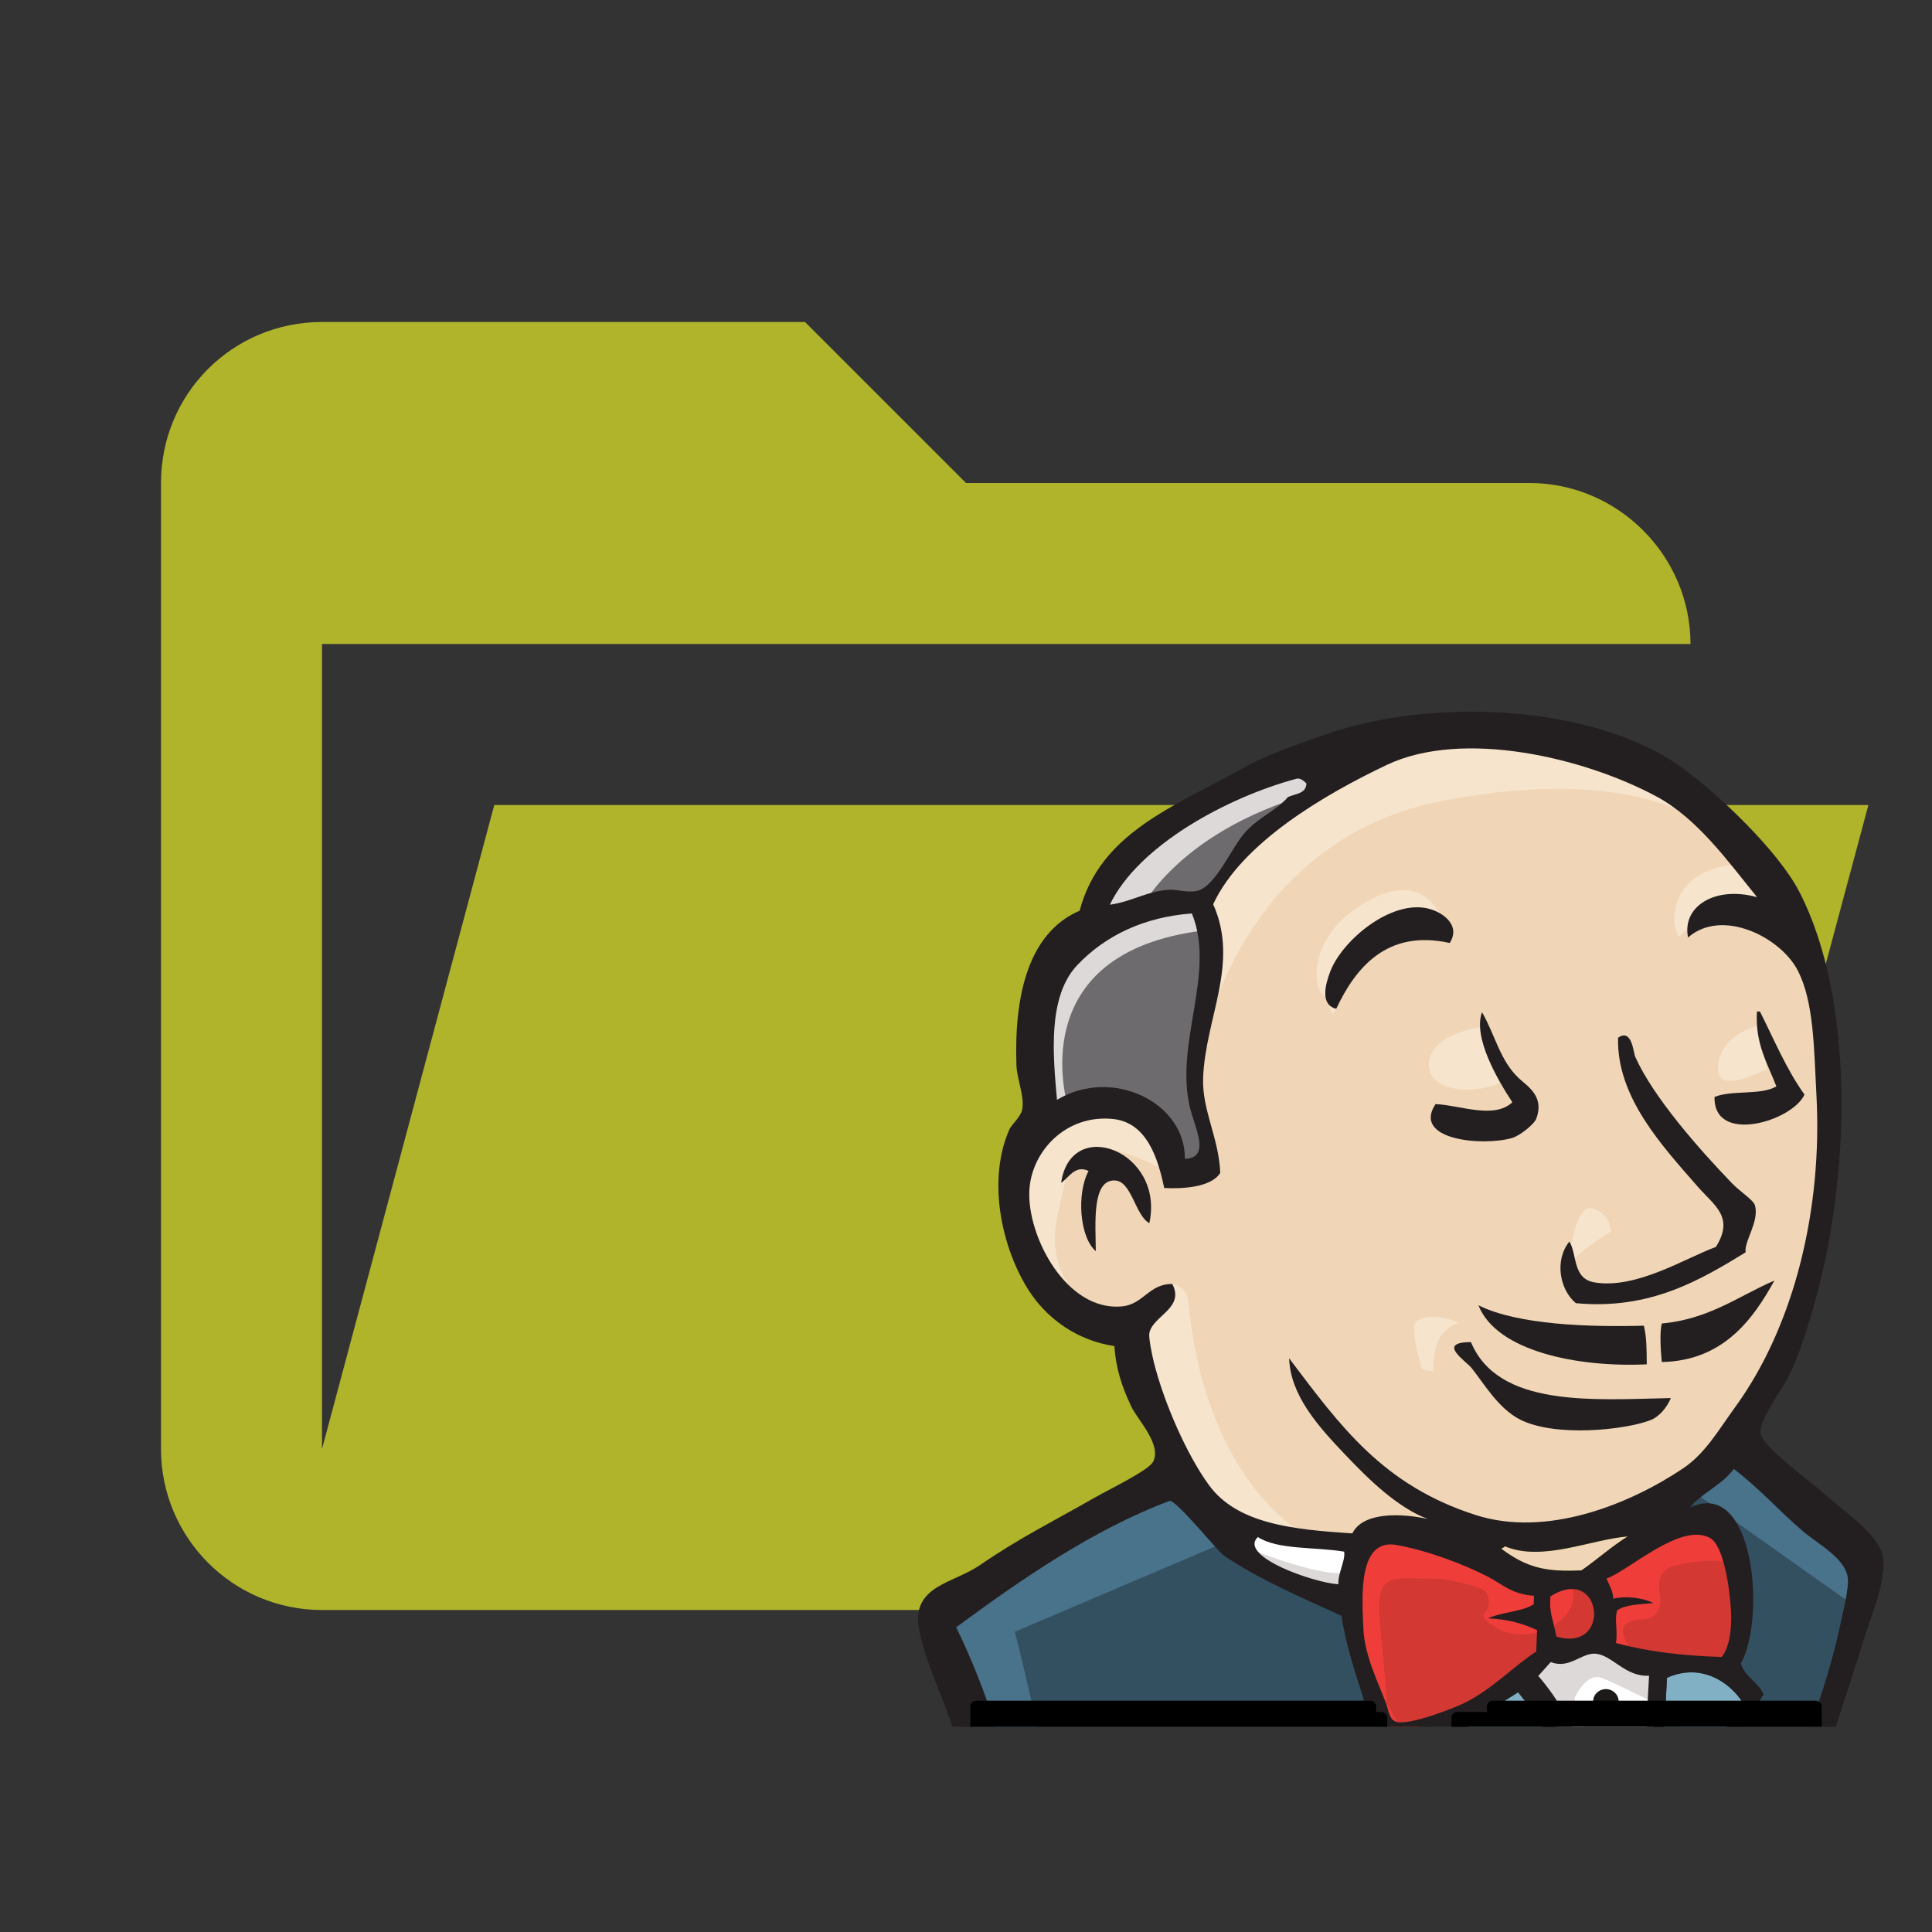 <?xml version="1.0" encoding="UTF-8" standalone="no"?>
<svg
   xmlns:dc="http://purl.org/dc/elements/1.1/"
   xmlns:cc="http://creativecommons.org/ns#"
   xmlns:rdf="http://www.w3.org/1999/02/22-rdf-syntax-ns#"
   xmlns:svg="http://www.w3.org/2000/svg"
   xmlns="http://www.w3.org/2000/svg"
   xmlns:sodipodi="http://sodipodi.sourceforge.net/DTD/sodipodi-0.dtd"
   xmlns:inkscape="http://www.inkscape.org/namespaces/inkscape"
   clip-rule="evenodd"
   stroke-linejoin="round"
   stroke-miterlimit="1.414"
   version="1.1"
   viewBox="0 0 24 24"
   xml:space="preserve"
   id="svg6"
   sodipodi:docname="folder-jenkins-open.svg"
   inkscape:version="0.92.3 (2405546, 2018-03-11)"><rect x="0" y="0" width="24" height="24" fill="#333333" stroke="none"/><defs
     id="defs10"><clipPath
       id="clipPath1022"><rect
         id="rect822"
         fill="#37474f"
         height="144.42"
         width="144.42"
         y="-144.42"
         x=".899"
         transform="scale(1,-1)" /></clipPath></defs><sodipodi:namedview
     pagecolor="#ffffff"
     bordercolor="#666666"
     borderopacity="1"
     objecttolerance="10"
     gridtolerance="10"
     guidetolerance="10"
     inkscape:pageopacity="0"
     inkscape:pageshadow="2"
     inkscape:window-width="1366"
     inkscape:window-height="711"
     id="namedview8"
     showgrid="false"
     inkscape:zoom="9.8333333"
     inkscape:cx="-3.1553056"
     inkscape:cy="21.836604"
     inkscape:window-x="0"
     inkscape:window-y="345"
     inkscape:window-maximized="1"
     inkscape:current-layer="svg6" /><path
     d="m19 20h-15c-1.11 0-2-0.9-2-2v-12c0-1.11 0.89-2 2-2h6l2 2h7c1.097 0 2 0.903 2 2h-17v10l2.14-8h17.07l-2.28 8.5c-0.23 0.87-1.01 1.5-1.93 1.5z"
     fill="#afb42b"
     id="path2" /><g
     id="g1057"
     transform="matrix(0.086,0,0,0.082,10.007,7.827)"><g
       id="g835"
       display="none"
       style="display:none"><path
         id="path827"
         display="inline"
         d="m 21.51,69.511 c -17.999,18.416 -29.137,43.843 -29.137,71.973 0,28.124 11.138,53.554 29.137,71.967 18.008,18.413 42.824,29.775 70.261,29.775 27.437,0 52.256,-11.362 70.262,-29.775 17.998,-18.413 29.138,-43.843 29.138,-71.967 0,-28.13 -11.14,-53.557 -29.138,-71.973 C 144.027,51.102 119.208,39.74 91.771,39.738 64.335,39.74 39.518,51.102 21.51,69.511 Z m -4.556,148.39 C -2.175,198.338 -14,171.302 -14,141.48 -14,111.653 -2.174,84.619 16.954,65.055 36.078,45.487 62.551,33.359 91.771,33.362 c 29.22,-0.004 55.696,12.125 74.816,31.693 19.13,19.564 30.957,46.6 30.955,76.425 0.002,29.823 -11.825,56.859 -30.955,76.421 -19.121,19.566 -45.596,31.694 -74.816,31.694 -29.22,0 -55.693,-12.127 -74.817,-31.694"
         inkscape:connector-curvature="0"
         style="display:inline;fill:#231f20" /><path
         id="path829"
         display="inline"
         d="m 194.36,141.09 c 0,57.951 -45.929,104.93 -102.59,104.93 -56.656,0 -102.58,-46.979 -102.58,-104.93 0,-57.952 45.929,-104.93 102.58,-104.93 56.657,0 102.59,46.98 102.59,104.93"
         inkscape:connector-curvature="0"
         style="display:inline;fill:#d33833;fill-rule:evenodd" /><path
         id="path831"
         display="inline"
         d="m -6.632,167.08 c 0,0 -7.426,-109.42 93.401,-112.55 l -7.034,-11.724 -54.712,18.368 -15.632,17.977 -13.678,26.185 -7.817,30.483 2.345,20.321"
         inkscape:connector-curvature="0"
         style="display:inline;fill:#ef3d3a" /><path
         id="path833"
         display="inline"
         d="m 21.51,69.511 c -17.999,18.416 -29.137,43.843 -29.137,71.973 0,28.124 11.138,53.554 29.137,71.967 18.008,18.413 42.824,29.775 70.261,29.775 27.437,0 52.256,-11.362 70.262,-29.775 17.998,-18.413 29.138,-43.843 29.138,-71.967 0,-28.13 -11.14,-53.557 -29.138,-71.973 C 144.027,51.102 119.208,39.74 91.771,39.738 64.335,39.74 39.518,51.102 21.51,69.511 Z m -4.556,148.39 C -2.175,198.338 -14,171.302 -14,141.48 -14,111.653 -2.174,84.619 16.954,65.055 36.078,45.487 62.551,33.359 91.771,33.362 c 29.22,-0.004 55.696,12.125 74.816,31.693 19.13,19.564 30.957,46.6 30.955,76.425 0.002,29.823 -11.825,56.859 -30.955,76.421 -19.121,19.566 -45.596,31.694 -74.816,31.694 -29.22,0 -55.693,-12.127 -74.817,-31.694"
         inkscape:connector-curvature="0"
         style="display:inline;fill:#231f20" /></g><g
       id="g973"
       transform="matrix(1.25,0,0,-1.25,0,180)"><g
         id="g971"
         clip-path="url(#clipPath1022)"
         transform="matrix(0.855,0,0,0.855,7.52,11.086)"><g
           id="g847"
           style="fill-rule:evenodd"><path
             id="path837"
             d="M 107.96,30.661 95.454,28.785 78.571,26.909 67.628,26.597 56.999,26.909 l -8.129,2.502 -7.191,7.816 -5.628,15.945 -1.25,3.439 -7.503,2.501 -4.377,7.191 -3.126,10.317 3.44,9.067 8.128,2.814 6.566,-3.127 3.127,-6.878 3.752,0.626 1.25,1.563 -1.25,7.191 -0.313,9.067 1.876,12.505 -0.073,7.143 5.701,9.114 10.005,7.191 17.508,7.503 19.383,-2.814 16.883,-12.193 7.817,-12.505 5.002,-9.067 1.25,-22.51 -3.752,-19.384 -6.878,-17.195 -6.566,-9.067"
             inkscape:connector-curvature="0"
             style="fill:#f0d6b7" /><path
             id="path839"
             d="m 97.334,-23.425 -44.709,-1.876 v -7.503 l 3.752,-26.262 -1.876,-2.189 -31.264,10.63 -2.189,3.752 -3.126,35.328 -7.19,21.26 -1.564,5.002 25.011,17.195 7.817,3.127 6.878,-8.441 5.94,-5.315 6.879,-2.188 3.126,-0.938 3.752,-16.257 2.814,-3.439 7.191,2.501 -5.003,-9.693 27.2,-12.818 -3.438,-1.876"
             inkscape:connector-curvature="0"
             style="fill:#335061" /><path
             id="path841"
             d="m 23.238,85.687 8.128,2.814 6.566,-3.127 3.127,-6.878 3.752,0.626 0.938,3.752 -1.876,7.19 1.876,17.196 -1.564,9.379 5.628,6.566 12.193,9.692 -3.439,4.69 -17.195,-8.441 -7.191,-5.628 -4.064,-8.754 -6.253,-8.441 -1.876,-10.005 1.251,-10.63"
             inkscape:connector-curvature="0"
             style="fill:#6d6b6d" /><path
             id="path843"
             d="m 36.055,115.07 c 0,0 4.69,11.567 23.448,17.195 18.759,5.628 0.938,4.065 0.938,4.065 l -20.321,-7.817 -7.817,-7.816 -3.438,-6.253 7.19,0.626"
             inkscape:connector-curvature="0"
             style="fill:#dcd9d8" /><path
             id="path845"
             d="m 26.676,87.875 c 0,0 -6.566,21.886 18.446,25.012 l -0.938,3.752 -17.195,-4.065 -5.003,-16.257 1.251,-10.63 3.438,2.188"
             inkscape:connector-curvature="0"
             style="fill:#dcd9d8" /></g><g
           id="g867"
           style="fill:#f7e4cd"><path
             id="path849"
             d="m 36.681,58.799 4.094,3.966 c 0,0 1.848,-0.215 2.16,-2.403 0.312,-2.189 1.25,-21.886 14.694,-32.516 1.226,-0.97 -10.004,1.565 -10.004,1.565 l -10.005,15.631"
             inkscape:connector-curvature="0"
             style="fill-rule:evenodd" /><path
             id="path851"
             d="m 94.209,64.739 c 0,0 0.729,9.477 3.281,8.748 2.552,-0.729 2.552,-3.281 2.552,-3.281 0,0 -6.198,-4.01 -5.833,-5.467"
             inkscape:connector-curvature="0"
             style="fill-rule:evenodd" /><path
             id="path853"
             d="m 120.16,99.442 c 0,0 -5.153,-1.088 -5.628,-5.628 -0.475,-4.54 5.628,-0.938 6.566,-0.626"
             inkscape:connector-curvature="0" /><path
             id="path855"
             d="m 82.327,99.129 c 0,0 -6.879,-0.938 -6.879,-5.314 0,-4.377 7.817,-4.065 10.005,-2.189"
             inkscape:connector-curvature="0" /><g
             id="g865"
             style="fill-rule:evenodd"><path
               id="path857"
               d="m 39.807,78.808 c 0,0 -11.881,7.191 -13.131,0.312 -1.25,-6.878 -4.065,-11.881 1.876,-19.071 l -4.064,1.25 -3.752,9.692 -1.25,9.379 7.19,7.504 8.129,-0.626 4.69,-3.752 0.313,-4.69"
               inkscape:connector-curvature="0" /><path
               id="path859"
               d="m 45.435,98.504 c 0,0 5.315,27.512 32.203,32.827 22.136,4.375 33.765,-0.938 38.142,-5.94 0,0 -19.696,23.447 -38.455,16.257 -18.759,-7.191 -32.514,-20.322 -32.202,-28.762 0.532,-14.377 0.313,-14.382 0.313,-14.382"
               inkscape:connector-curvature="0" /><path
               id="path861"
               d="m 117.97,122.27 c 0,0 -9.066,0.312 -9.379,-7.817 0,0 -9.4e-4,-1.25 0.625,-2.501 0,0 7.192,8.129 11.568,3.752"
               inkscape:connector-curvature="0" /><path
               id="path863"
               d="m 78.268,111.1 c 0,0 -1.561,12.477 -12.199,5.223 -6.878,-4.69 -6.252,-11.255 -5.002,-12.505 1.25,-1.251 0.91,-3.769 1.862,-2.041 0.951,1.729 0.638,7.356 4.078,8.919 3.439,1.563 9.077,3.31 11.261,0.404"
               inkscape:connector-curvature="0" /></g></g><g
           id="g875"
           style="fill:#49728b;fill-rule:evenodd"><path
             id="path869"
             d="M 48.874,26.597 19.486,13.466 c 0,0 12.193,-48.46 5.94,-63.467 l -4.377,1.563 -0.313,18.446 -8.128,35.015 -3.44,9.693 30.638,20.633 9.067,-8.753"
             inkscape:connector-curvature="0" /><path
             id="path871"
             d="m 51.896,-0.206 4.169,-5.087 v -18.759 h -5.003 c 0,0 -0.625,13.131 -0.625,14.695 0,1.563 0.625,7.191 0.625,7.191"
             inkscape:connector-curvature="0" /><path
             id="path873"
             d="m 52,-26.866 -14.069,-0.625 4.065,-2.814 10.004,-1.563"
             inkscape:connector-curvature="0" /></g><g
           id="g893"
           style="fill-rule:evenodd"><path
             id="path877"
             d="m 100.15,-23.739 11.567,0.313 2.814,-28.764 -11.881,-1.563 -2.501,30.014"
             inkscape:connector-curvature="0"
             style="fill:#335061" /><path
             id="path879"
             d="m 103.27,-23.739 17.508,0.938 c 0,0 7.19,18.133 7.19,19.071 0,0.938 6.253,26.262 6.253,26.262 l -14.069,14.694 -2.814,2.502 -7.503,-7.503 v -29.076 l -6.566,-26.887"
             inkscape:connector-curvature="0"
             style="fill:#335061" /><path
             id="path881"
             d="m 111.09,-21.55 -10.942,-2.188 1.563,-8.755 c 4.064,-1.876 10.943,3.127 10.943,3.127"
             inkscape:connector-curvature="0"
             style="fill:#49728b" /><path
             id="path883"
             d="m 111.4,33.162 21.885,-16.257 0.626,7.503 -16.57,15.319 -5.94,-6.566"
             inkscape:connector-curvature="0"
             style="fill:#49728b" /><path
             id="path885"
             d="m 62.85,-85.332 -6.473,26.266 -3.219,19.38 -0.532,14.385 29.296,1.56 18.226,0.003 -1.657,-32.83 2.814,-25.324 -0.312,-4.69 -23.76,-1.876 -14.382,3.126"
             inkscape:connector-curvature="0"
             style="fill:#ffffff" /><path
             id="path887"
             d="m 96.083,-23.426 c 0,0 -1.563,-32.515 3.127,-55.65 0,0 -9.379,-5.941 -23.136,-7.503 l 26.262,0.938 3.126,1.876 -3.752,51.273 -0.938,10.944"
             inkscape:connector-curvature="0"
             style="fill:#dcd9d8" /><path
             id="path889"
             d="m 115.06,-49.691 12.193,3.439 23.135,1.25 3.439,10.629 -6.253,18.446 -7.19,0.938 -10.005,-3.126 -9.599,-4.687 -5.096,0.935 -3.971,-1.56"
             inkscape:connector-curvature="0"
             style="fill:#ffffff" /><path
             id="path891"
             d="m 114.84,-43.435 c 0,0 8.128,3.751 9.379,3.438 l -3.438,17.196 4.064,1.563 c 0,0 2.814,-16.257 2.814,-18.133 0,0 17.507,-0.938 19.071,-0.938 0,0 3.752,7.191 2.814,14.694 l 3.439,-10.005 0.312,-5.628 -5.002,-7.503 -5.628,-1.25 -9.379,0.313 -3.126,4.064 -10.943,-1.563 -3.439,-1.251"
             inkscape:connector-curvature="0"
             style="fill:#dcd9d8" /></g><path
           id="path895"
           d="M 102.56,-21.241 95.682,-3.733 88.491,6.584 c 0,0 1.563,4.377 3.752,4.377 h 7.191 l 6.878,-2.502 -0.625,-11.568 -3.127,-18.134"
           inkscape:connector-curvature="0"
           style="fill:#ffffff" /><path
           id="path897"
           d="m 103.9,-15.297 c 0,0 -8.755,16.882 -8.755,19.383 0,0 1.563,3.752 3.752,2.814 2.189,-0.938 6.879,-3.438 6.879,-3.438 v 5.94 l -10.63,2.189 -7.19,-0.938 12.193,-28.763 2.501,-0.313"
           inkscape:connector-curvature="0"
           style="fill:#dcd9d8;fill-rule:evenodd" /><path
           id="path899"
           d="m 65.664,25.968 -8.661,0.942 -8.129,2.502 v -2.814 l 3.972,-4.38 12.506,-5.628"
           inkscape:connector-curvature="0"
           style="fill:#ffffff" /><path
           id="path901"
           d="m 51.689,25.031 c 0,0 9.693,-4.065 12.819,-3.127 l 0.311,-3.748 -8.752,1.872 -5.315,3.752 0.938,1.251"
           inkscape:connector-curvature="0"
           style="fill:#dcd9d8;fill-rule:evenodd" /><path
           id="path903"
           d="m 115.03,9.897 c -5.305,0.156 -10.098,0.786 -14.294,1.97 0.285,1.72 -0.249,3.408 0.18,4.647 1.17,0.842 3.13,0.829 4.898,1.027 -1.529,0.751 -3.677,1.049 -5.441,0.614 -0.041,1.194 -0.577,1.934 -0.901,2.868 2.983,1.065 10.024,8.044 13.984,5.733 1.887,-1.099 2.689,-7.378 2.835,-10.431 0.122,-2.532 -0.23,-5.087 -1.262,-6.429"
           inkscape:connector-curvature="0"
           style="fill:#d33833;fill-rule:evenodd" /><path
           id="path905"
           d="m 115.03,9.897 c -5.305,0.156 -10.098,0.786 -14.294,1.97 0.285,1.72 -0.249,3.408 0.18,4.647 1.17,0.842 3.13,0.829 4.898,1.027 -1.529,0.751 -3.677,1.049 -5.441,0.614 -0.041,1.194 -0.577,1.934 -0.901,2.868 2.983,1.065 10.024,8.044 13.984,5.733 1.887,-1.099 2.689,-7.378 2.835,-10.431 0.122,-2.532 -0.23,-5.087 -1.262,-6.429 z"
           inkscape:connector-curvature="0"
           style="fill:none;stroke:#d33833;stroke-width:2" /><path
           id="path907"
           d="m 89.66,18.569 c -0.014,-0.401 -0.031,-0.806 -0.047,-1.211 -1.656,-1.088 -4.33,-1.075 -6.148,-1.989 2.68,-0.117 4.789,-0.763 6.614,-1.672 -0.04,-1.011 -0.079,-2.021 -0.118,-3.032 -3.036,-2.078 -5.809,-5.174 -9.384,-7.123 -1.69,-0.922 -7.622,-3.294 -9.42,-2.875 -1.017,0.236 -1.109,1.499 -1.516,2.689 -0.866,2.548 -2.861,6.605 -3.035,10.441 -0.222,4.845 -0.711,12.966 4.511,11.968 4.213,-0.804 9.112,-2.744 12.374,-4.526 1.993,-1.09 3.146,-2.437 6.17,-2.669"
           inkscape:connector-curvature="0"
           style="fill:#d33833;fill-rule:evenodd" /><path
           id="path909"
           d="m 89.66,18.569 c -0.014,-0.401 -0.031,-0.806 -0.047,-1.211 -1.656,-1.088 -4.33,-1.075 -6.148,-1.989 2.68,-0.117 4.789,-0.763 6.614,-1.672 -0.04,-1.011 -0.079,-2.021 -0.118,-3.032 -3.036,-2.078 -5.809,-5.174 -9.384,-7.123 -1.69,-0.922 -7.622,-3.294 -9.42,-2.875 -1.017,0.236 -1.109,1.499 -1.516,2.689 -0.866,2.548 -2.861,6.605 -3.035,10.441 -0.222,4.845 -0.711,12.966 4.511,11.968 4.213,-0.804 9.112,-2.744 12.374,-4.526 1.993,-1.09 3.146,-2.437 6.17,-2.669 z"
           inkscape:connector-curvature="0"
           style="fill:none;stroke:#d33833;stroke-width:2" /><path
           id="path911"
           d="m 92.675,12.788 c -0.463,2.639 -0.999,3.393 -0.792,5.695 7.039,4.693 8.361,-8.062 0.792,-5.695"
           inkscape:connector-curvature="0"
           style="fill:#d33833;fill-rule:evenodd" /><path
           id="path913"
           d="m 92.675,12.788 c -0.463,2.639 -0.999,3.393 -0.792,5.695 7.039,4.693 8.361,-8.062 0.792,-5.695 z"
           inkscape:connector-curvature="0"
           style="fill:none;stroke:#d33833;stroke-width:2" /><g
           id="g961"
           style="fill-rule:evenodd"><path
             id="path915"
             d="m 102.87,10.649 c 0,0 -2.189,3.127 -0.626,4.065 1.563,0.938 3.127,-9.38e-4 4.065,1.563 0.938,1.564 0,2.502 0.312,4.377 0.312,1.876 1.877,2.189 3.439,2.502 1.563,0.312 5.941,0.938 6.566,-0.626 l -1.876,5.628 -3.752,1.25 -11.881,-6.878 -0.626,-3.439 v -6.878"
             inkscape:connector-curvature="0"
             style="fill:#ef3d3a" /><path
             id="path917"
             d="m 70.041,0.331 c -0.376,4.879 -0.773,9.752 -1.215,14.626 -0.662,7.278 1.748,6.008 8.057,6.008 0.964,0 5.933,-1.149 6.289,-1.876 1.705,-3.482 -2.851,-2.709 1.964,-5.335 4.065,-2.216 11.246,1.346 9.603,6.273 -0.919,1.095 -4.789,0.341 -6.176,1.061 -2.442,1.266 -4.885,2.532 -7.327,3.799 -3.107,1.612 -10.29,3.963 -13.603,1.71 -8.395,-5.709 0.53,-19.974 3.525,-25.93"
             inkscape:connector-curvature="0"
             style="fill:#ef3d3a" /><g
             id="g935"
             style="fill:#231f20"><path
               id="path919"
               d="m 78.268,111.1 c -8.521,1.985 -12.755,-3.566 -15.338,-9.323 -2.306,0.559 -1.389,3.695 -0.806,5.294 1.525,4.194 7.672,9.778 12.694,9.021 2.161,-0.325 5.086,-2.302 3.45,-4.992"
               inkscape:connector-curvature="0" /><path
               id="path921"
               d="m 119.79,101.4 c 0.134,-0.006 0.27,-0.01 0.404,-0.016 1.926,-4 3.592,-8.238 6.021,-11.769 -1.627,-3.79 -12.322,-7.144 -12.157,-0.339 2.313,1.011 6.306,0.206 8.356,1.498 -1.185,3.254 -2.896,6.023 -2.624,10.626"
               inkscape:connector-curvature="0" /><path
               id="path923"
               d="m 82.63,101.29 c 1.827,-3.349 2.422,-6.868 5.019,-9.4 1.17,-1.14 3.444,-2.529 2.317,-5.698 -0.264,-0.748 -2.189,-2.414 -3.301,-2.742 -4.06,-1.199 -13.521,-0.248 -10.317,4.814 3.358,-0.157 7.871,-2.181 10.381,0.257 -1.927,3.081 -5.364,9.177 -4.099,12.768"
               inkscape:connector-curvature="0" /><path
               id="path925"
               d="m 118.26,67.253 c -6.113,-3.927 -12.93,-8.197 -22.947,-7.207 -2.14,1.861 -2.956,6.002 -0.877,8.737 1.082,-1.861 0.402,-5.283 3.419,-5.798 5.684,-0.973 12.299,3.477 16.387,5.032 2.535,4.274 -0.219,5.846 -2.502,8.597 -4.676,5.636 -10.947,12.622 -10.72,21.059 1.89,1.37 2.053,-2.092 2.324,-2.722 2.441,-5.714 8.586,-13.021 13.07,-17.912 1.101,-1.204 2.914,-2.36 3.116,-3.156 0.582,-2.316 -1.513,-5.09 -1.27,-6.63"
               inkscape:connector-curvature="0" /><path
               id="path927"
               d="m 37.668,71.387 c -1.916,1.094 -2.372,5.911 -4.622,6.048 -3.215,0.195 -2.629,-6.249 -2.616,-10.018 -2.213,2.009 -2.602,8.195 -0.976,11.371 -1.853,0.91 -2.68,-1.004 -3.708,-1.678 1.321,9.595 14.036,4.45 11.922,-5.723"
               inkscape:connector-curvature="0" /><path
               id="path929"
               d="m 122.15,63.257 c -2.846,-5.417 -6.871,-11.382 -15.222,-11.555 -0.17,1.749 -0.3,4.411 0.009,5.464 6.383,0.613 10.325,3.862 15.212,6.091"
               inkscape:connector-curvature="0" /><path
               id="path931"
               d="m 82.149,59.745 c 5.326,-2.801 15.114,-3.102 22.353,-2.89 0.388,-1.586 0.379,-3.545 0.394,-5.479 -9.305,-0.464 -20.307,1.838 -22.747,8.369"
               inkscape:connector-curvature="0" /><path
               id="path933"
               d="m 81.136,54.523 c 3.683,-9.247 16.341,-8.182 27.016,-7.927 -0.47,-1.2 -1.488,-2.619 -2.755,-3.132 -3.421,-1.392 -12.855,-2.448 -17.604,0.074 -3.012,1.601 -4.947,5.219 -6.597,7.339 -0.797,1.024 -4.765,3.64 -0.06,3.646"
               inkscape:connector-curvature="0" /></g><path
             id="path937"
             d="m 117.82,3.516 c -4.322,-7.402 -8.457,-15.005 -13.585,-21.534 2.15,6.321 3.07,16.9 3.394,24.965 4.497,2.105 8.348,-0.474 10.191,-3.431"
             inkscape:connector-curvature="0"
             style="fill:#81b0c4" /><g
             id="g945"
             style="fill:#231f20"><path
               id="path939"
               d="m 141.07,-23.089 c -4.839,-0.969 -8.239,-5.671 -12.959,-5.37 2.594,3.657 7.14,5.199 12.959,5.37"
               inkscape:connector-curvature="0" /><path
               id="path941"
               d="m 143.21,-30.661 c -3.944,-0.417 -8.576,-1.055 -12.577,-0.726 1.894,2.893 9.19,1.895 12.577,0.726"
               inkscape:connector-curvature="0" /><path
               id="path943"
               d="m 144.58,-37.19 c -4.433,-0.096 -9.942,-0.008 -14.155,0.346 2.492,2.677 11.28,0.993 14.155,-0.346"
               inkscape:connector-curvature="0" /></g><path
             id="path947"
             d="m 109.48,-55.057 c 0.636,-5.567 2.843,-11.207 2.566,-17.304 -2.451,-0.827 -3.859,-1.549 -7.142,-1.545 -0.232,5.181 -0.925,13.102 -0.718,18.041 1.615,-0.107 3.997,1.154 5.294,0.808"
             inkscape:connector-curvature="0"
             style="fill:#dcd9d8" /><path
             id="path949"
             d="m 102.33,26.985 c -2.226,-1.453 -4.121,-3.267 -6.259,-4.818 -4.74,-0.234 -7.327,0.328 -10.81,3.05 0.057,0.219 0.407,0.121 0.42,0.389 5.074,-2.261 11.524,0.921 16.648,1.379"
             inkscape:connector-curvature="0"
             style="fill:#f0d6b7" /><path
             id="path951"
             d="m 75.694,-7.603 c 1.394,6.041 6.857,9.17 11.817,12.497 5.12,-6.498 8.234,-14.855 11.663,-22.919 -8.102,2.442 -16.38,6.405 -23.481,10.422"
             inkscape:connector-curvature="0"
             style="fill:#81b0c4" /><path
             id="path953"
             d="m 104.18,-55.865 c -0.207,-4.939 0.486,-12.86 0.718,-18.041 3.284,-0.004 4.691,0.718 7.142,1.545 0.277,6.096 -1.93,11.737 -2.566,17.304 -1.297,0.346 -3.679,-0.914 -5.294,-0.808 z m -51.13,28.09 c 2.165,-19.906 5.301,-36.639 11.054,-54.266 12.766,-3.876 28.157,-4.214 39.441,-0.716 -2.072,9.949 -1.167,22.061 -2.378,32.677 -0.913,7.98 -0.447,16.009 -1.699,24.15 -13.673,2.845 -33,0.665 -46.418,-1.845 z m 49.651,1.72 c -0.115,-8.549 0.383,-16.982 1.036,-25.542 3.283,0.493 5.51,0.822 8.56,1.49 -0.99,8.241 -0.869,17.513 -2.886,24.803 -2.332,-0.022 -4.385,0.027 -6.71,-0.751 z m 16.653,1.378 c -1.558,0.357 -3.372,0.014 -4.86,-0.015 0.7,-6.969 2.397,-14.659 2.995,-21.974 2.342,-0.073 3.593,1.032 5.52,1.403 0.103,6.421 -0.561,15.268 -3.654,20.586 z m 25.215,-23.038 c 4.882,1.185 7.952,7.165 6.586,13.305 -0.916,4.127 -2.548,11.898 -4.295,14.538 -1.291,1.953 -4.79,4.509 -7.584,2.72 -4.545,-2.91 -12.552,-3.755 -15.867,-7.278 1.662,-5.534 2.178,-13.135 2.864,-20.146 5.678,-0.354 12.665,1.563 17.387,-0.471 -3.297,-1.068 -7.575,-1.076 -10.423,-2.633 2.328,-1.124 7.778,-0.897 11.332,-0.034 z M 99.17,-18.026 C 95.741,-9.961 92.627,-1.605 87.507,4.893 82.546,1.566 77.084,-1.562 75.69,-7.604 c 7.101,-4.017 15.379,-7.98 23.481,-10.422 z m 8.453,24.972 c -0.325,-8.065 -1.245,-18.644 -3.394,-24.965 5.128,6.529 9.263,14.132 13.585,21.534 -1.842,2.957 -5.693,5.535 -10.191,3.431 z m -9.582,3.405 C 96.098,10.56 94.449,8.118 91.924,9.174 91.345,8.534 90.819,7.841 90.229,7.216 c 5.579,-6.723 8.114,-16.262 12.423,-24.163 2.312,7.59 2.046,15.904 2.555,24.188 -3.177,-0.202 -4.939,2.873 -7.166,3.109 z m -6.161,8.132 c -0.207,-2.303 0.328,-3.056 0.792,-5.695 7.569,-2.366 6.247,10.388 -0.792,5.695 z m -8.393,2.756 c -3.261,1.782 -8.161,3.723 -12.374,4.526 -5.222,0.999 -4.732,-7.123 -4.511,-11.968 0.174,-3.836 2.169,-7.893 3.035,-10.441 0.407,-1.19 0.498,-2.453 1.516,-2.689 1.798,-0.419 7.73,1.953 9.42,2.875 3.575,1.949 6.348,5.044 9.384,7.123 0.039,1.011 0.078,2.021 0.118,3.032 -1.825,0.91 -3.935,1.555 -6.614,1.672 1.818,0.914 4.492,0.901 6.148,1.989 0.016,0.405 0.033,0.809 0.047,1.211 -3.024,0.233 -4.177,1.579 -6.17,2.669 z m -31.152,5.659 c -2.707,-2.748 7.592,-6.494 10.871,-6.696 -0.018,1.739 0.991,3.378 0.788,4.626 -3.895,0.684 -9.013,0.233 -11.659,2.07 z m 33.345,-1.291 c -0.013,-0.268 -0.363,-0.171 -0.42,-0.389 3.482,-2.722 6.069,-3.285 10.81,-3.05 2.138,1.551 4.033,3.365 6.259,4.818 -5.124,-0.458 -11.574,-3.64 -16.648,-1.379 z m 30.606,-9.281 c -0.146,3.053 -0.948,9.331 -2.835,10.431 -3.961,2.312 -11.002,-4.668 -13.984,-5.733 0.325,-0.934 0.86,-1.674 0.901,-2.868 1.764,0.434 3.912,0.137 5.441,-0.614 -1.768,-0.198 -3.728,-0.185 -4.898,-1.027 -0.429,-1.239 0.105,-2.927 -0.18,-4.647 4.196,-1.184 8.989,-1.814 14.294,-1.97 1.032,1.341 1.383,3.896 1.262,6.429 z m -68.508,7.913 c -0.85,0.606 -6.6,8.088 -7.388,7.777 -10.405,-4.103 -20.134,-11.199 -28.828,-17.91 8.289,-17.787 11.635,-39.579 12.227,-60.582 9.496,-4.441 17.836,-10.844 30.722,-11.512 -1.491,10.55 -2.852,19.962 -3.699,29.895 -3.238,1.365 -7.883,-0.062 -10.913,0.423 -0.026,3.651 4.627,1.599 5.015,4.054 0.292,1.857 -2.56,1.998 -1.631,4.922 2.369,-0.861 3.612,-2.763 6.139,-3.477 2.308,5.05 -0.032,13.985 0.3,18.205 0.063,0.792 0.396,4.39 2.171,3.759 1.571,-0.559 -0.09,-9.569 0.082,-13.563 0.157,-3.68 -0.444,-7.242 1.046,-9.552 12.451,1.695 25.104,2.79 38.576,3.16 -2.964,1.272 -6.485,2.475 -10.345,4.651 -2.093,1.18 -8.689,3.635 -9.293,5.622 -0.964,3.167 2.528,4.854 3.125,7.57 -6.285,-3.428 -7.511,3.286 -8.998,8.042 -1.347,4.308 -2.114,7.526 -2.445,10.01 -5.414,2.581 -11.203,5.195 -15.863,8.505 z m 63.009,6.872 c 8.669,4.204 10.232,-15.711 6.834,-22.127 0.525,-1.913 2.332,-2.646 3.069,-4.366 -4.838,-8.666 -10.211,-16.756 -15.148,-25.32 3.672,2.286 8.917,0.409 13.238,2.12 1.579,0.625 2.723,4.24 3.919,7.133 3.289,7.958 6.743,17.991 8.279,25.586 0.347,1.73 1.292,5.501 1.081,7.041 -0.378,2.757 -4.119,4.802 -6.022,6.507 -3.506,3.15 -5.714,5.921 -9.371,8.866 -1.483,-2.189 -4.665,-3.66 -5.878,-5.44 z m -82.836,76.88 c -4.131,-4.545 -3.266,-13.062 -2.766,-19.121 7.467,4.697 17.377,-0.371 17.284,-8.361 3.565,0.095 1.332,4.452 0.687,7.26 -2.107,9.169 3.55,19.131 0.257,27.516 -6.395,-0.485 -11.649,-3.097 -15.461,-7.294 z m 29.558,26.38 c -9.352,-2.651 -21.337,-9.446 -25.18,-17.847 2.976,0.432 5.041,1.933 7.977,2.119 1.109,0.072 2.563,-0.465 3.838,-0.148 2.541,0.63 4.685,6.327 6.602,8.447 1.869,2.07 4.114,2.954 5.651,4.842 0.987,0.476 2.447,0.444 2.503,1.927 -0.428,0.458 -0.879,0.807 -1.391,0.661 z m 48.681,-2.493 c -9.707,5.477 -26.136,9.596 -36.462,4.449 -8.331,-4.154 -19.593,-11.027 -23.433,-19.737 3.587,-8.405 -1.062,-16.106 -1.359,-24.639 -0.158,-4.54 2.138,-8.504 2.314,-13.447 -1.227,-2.025 -4.977,-2.275 -7.573,-2.136 -0.874,4.373 -2.403,9.287 -6.906,9.781 -6.371,0.697 -11.03,-4.576 -11.319,-10.086 -0.343,-6.48 4.977,-17.22 12.517,-16.475 2.913,0.288 3.628,3.208 6.802,3.178 1.72,-3.432 -2.653,-4.51 -3.103,-6.964 -0.117,-0.634 0.363,-3.112 0.642,-4.274 1.37,-5.659 4.423,-12.982 7.428,-17.29 3.814,-5.464 11.307,-6.288 19.369,-6.823 1.44,3.102 6.744,2.847 10.2,2.035 -4.142,1.64 -7.992,5.617 -11.184,9.137 -3.666,4.039 -7.379,8.371 -7.566,13.65 6.927,-9.61 12.65,-18.003 25.246,-22.23 9.531,-3.196 20.662,1.465 27.986,6.608 3.039,2.138 4.853,5.529 7.013,8.634 8.082,11.626 11.854,28.219 11.024,44.303 -0.341,6.633 -0.326,13.244 -2.552,17.706 -2.326,4.666 -10.193,8.841 -14.799,4.62 -0.854,4.538 3.83,7.344 9.331,5.711 -3.922,5.062 -8.039,11.144 -13.614,14.29 z m 18.084,-149.66 c 7.585,3.771 21.757,10.149 26.512,-0.014 1.755,-3.746 3.814,-10.079 4.723,-13.946 1.284,-5.456 -1.392,-16.923 -7,-18.754 -4.953,-1.617 -10.733,-1.518 -16.699,-0.32 -0.703,0.584 -1.485,1.603 -2.032,2.665 -4.26,0.165 -8.249,-0.229 -11.614,-1.98 0.319,-3.151 -1.812,-3.656 -3.81,-4.305 -1.481,-5.872 2.963,-13.541 1.899,-18.896 -0.759,-3.815 -5.452,-4.405 -8.902,-5.118 -0.113,-2.12 0.151,-3.889 0.386,-5.683 -0.789,-2.906 -4.327,-4.561 -7.679,-4.966 -11.029,-1.326 -27.775,-1.922 -38.384,1.893 -2.96,7.261 -5.292,16.093 -7.758,24.384 -10.346,-1.105 -18.715,4.464 -26.603,8.113 -2.731,1.266 -6.51,1.964 -7.53,4.138 -0.989,2.105 -0.584,6.139 -0.83,9.95 -0.625,9.733 -1.16,19.121 -3.73,29.086 -1.154,4.472 -3.166,8.418 -4.569,12.727 -1.297,3.994 -3.563,8.929 -4.154,12.911 -0.876,5.902 4.682,6.231 8.236,8.788 5.494,3.955 9.806,6.143 15.756,9.712 1.762,1.057 7.077,3.733 7.681,4.965 1.202,2.443 -2.063,5.888 -2.935,7.804 -1.381,3.029 -2.1,5.601 -2.298,8.589 -4.991,0.789 -8.775,3.759 -11.06,7.109 -3.781,5.543 -6.402,15.798 -3.131,23.599 0.257,0.614 1.536,1.822 1.725,2.766 0.372,1.858 -0.701,4.329 -0.767,6.305 -0.344,10.139 1.716,18.875 8.541,21.932 2.771,11.038 12.688,14.709 22.032,20.195 3.493,2.05 7.343,3.361 11.319,4.824 14.264,5.25 36.15,4.261 47.988,-4.692 5.02,-3.797 13.044,-11.813 15.914,-17.617 7.58,-15.323 7.042,-40.931 1.74,-59.571 -0.713,-2.502 -1.746,-6.181 -3.19,-9.187 -1.006,-2.099 -4.134,-6.299 -3.755,-8.152 0.391,-1.916 7.132,-7.035 8.577,-8.428 2.603,-2.511 7.548,-5.843 7.948,-9.012 0.431,-3.372 -1.486,-7.985 -2.456,-11.238 -3.245,-10.858 -6.412,-20.895 -10.091,-30.576"
             inkscape:connector-curvature="0"
             style="fill:#231f20" /><path
             id="path955"
             d="m 73.674,57.38 c 0.411,0.548 2.674,1.38 5.839,-0.144 0,0 -3.752,-0.626 -3.44,-6.881 l -1.563,0.313 c 0,0 -1.616,5.672 -0.836,6.712"
             inkscape:connector-curvature="0"
             style="fill:#f7e4cd" /><path
             id="path957"
             d="m 101.09,3.617 c 0,-0.949 -0.77,-1.719 -1.72,-1.719 -0.949,0 -1.719,0.77 -1.719,1.719 0,0.949 0.77,1.72 1.719,1.72 0.95,0 1.72,-0.771 1.72,-1.72"
             inkscape:connector-curvature="0"
             style="fill:#1d1919" /><path
             id="path959"
             d="m 102.81,-4.355 c 0,-0.949 -0.77,-1.719 -1.72,-1.719 -0.949,0 -1.719,0.77 -1.719,1.719 0,0.949 0.77,1.72 1.719,1.72 0.95,0 1.72,-0.771 1.72,-1.72"
             inkscape:connector-curvature="0"
             style="fill:#1d1919" /></g><rect
           id="rect963"
           ry="0.983"
           rx="0.983"
           height="4.12"
           width="70.412"
           y="177.38"
           x="16.854"
           transform="matrix(0.8,0,0,-0.8,0,144)" /><rect
           id="rect965"
           ry="0.786"
           rx="0.786"
           height="3.296"
           width="50.037"
           y="-2.097"
           x="78.502"
           transform="scale(1,-1)" /><rect
           id="rect967"
           ry="0.786"
           rx="0.786"
           height="3.296"
           width="54.831"
           y="-3.697"
           x="13.483"
           transform="scale(1,-1)" /><rect
           id="rect969"
           ry="0.786"
           rx="0.786"
           height="3.296"
           width="45.243"
           y="-3.697"
           x="83.296"
           transform="scale(1,-1)" /></g></g></g></svg>